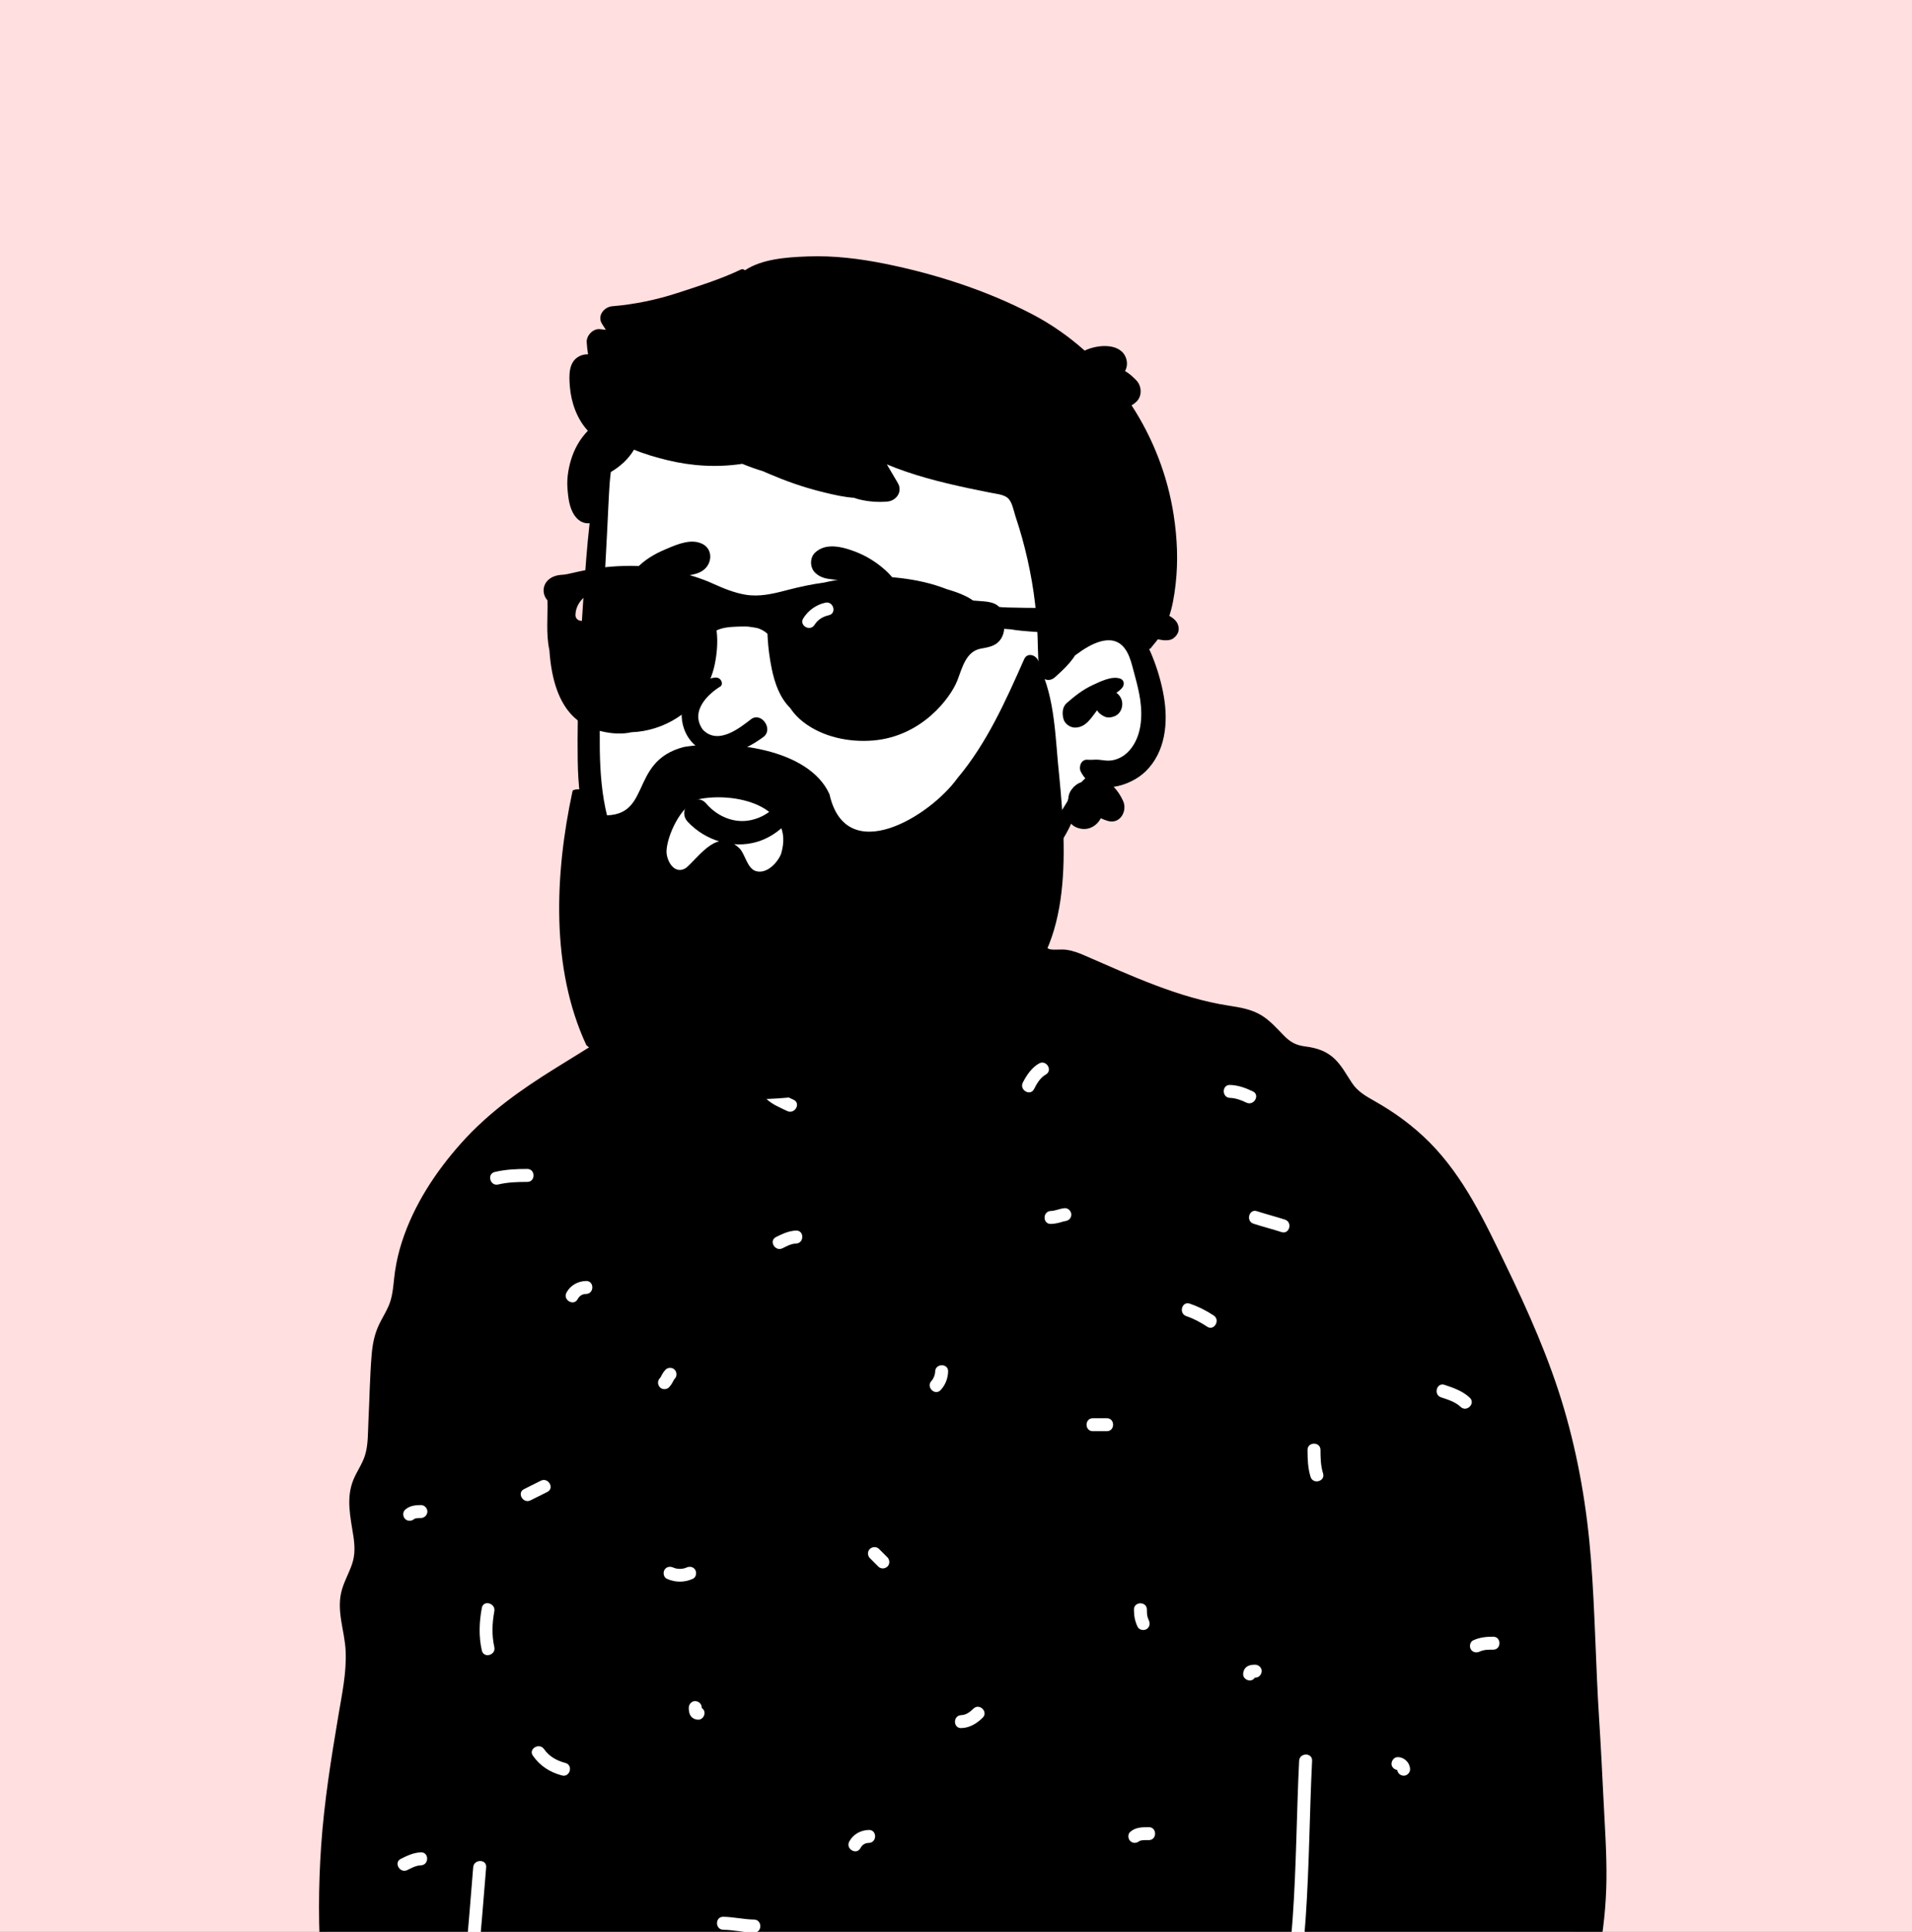 <svg width="194" height="196" viewBox="0 0 194 196" fill="none" xmlns="http://www.w3.org/2000/svg">
<rect x="0" y="0" width="194" height="196" fill="#808080" stroke="none"/>
<g clip-path="url(#clip0_1317_51746)">
<rect width="194" height="196" fill="#FFDFDF"/>
<path fill-rule="evenodd" clip-rule="evenodd" d="M144.93 209.65C139.444 209.668 134.114 209.855 128.613 209.873C106.252 209.948 83.685 209.84 61.243 208.933C54.9 208.677 53.316 208.683 47.001 208.286C43.272 208.271 32.071 207.963 32.631 202.882C32.879 193.42 35.221 183.996 35.959 174.559C37.375 156.818 38.58 138.522 45.69 121.929C47.335 117.966 50.869 115.374 54.368 113.044C57.876 110.53 58.737 107.739 61.976 104.899C62.66 104.299 66.548 104.054 68.641 102.531C71.685 100.314 73.195 96.684 74.331 96.066C75.167 95.612 75.152 92.475 76.828 91.365C79.076 89.875 86.241 88.767 88.847 88.56C91.349 88.361 95.701 88.779 98.049 89.696C101.963 91.224 103.525 94.139 105.249 97.895C128.025 104.937 148.844 116.861 155.309 140.912C160.885 161.084 161.089 182.71 158.934 203.398C158.504 204.911 158.805 207.282 157.499 208.286C162.04 208.546 145.546 209.483 144.93 209.65Z" fill="white"/>
<path fill-rule="evenodd" clip-rule="evenodd" d="M41.333 189.732C41.764 189.517 42.213 189.27 42.705 189.253C43.55 189.223 43.552 187.908 42.705 187.937C41.967 187.964 41.318 188.272 40.669 188.596C39.911 188.974 40.578 190.108 41.333 189.732ZM42.705 152.7C42.128 152.701 41.547 152.774 41.104 153.177C40.84 153.418 40.861 153.865 41.104 154.108C41.363 154.367 41.772 154.347 42.034 154.108C41.948 154.186 42.033 154.108 42.064 154.091C42.072 154.087 42.076 154.084 42.078 154.083C42.084 154.081 42.091 154.08 42.102 154.077C42.17 154.06 42.238 154.043 42.308 154.03C42.309 154.033 42.454 154.02 42.489 154.019C42.561 154.016 42.633 154.016 42.705 154.016C43.062 154.016 43.363 153.715 43.363 153.358C43.363 153.003 43.061 152.7 42.705 152.7ZM48.889 167.458C49.077 168.284 50.345 167.932 50.157 167.108C49.884 165.91 49.934 164.681 50.157 163.478C50.311 162.651 49.043 162.299 48.889 163.13C48.621 164.572 48.561 166.019 48.889 167.458ZM50.55 120.177C51.529 119.944 52.498 119.916 53.5 119.916C54.348 119.915 54.346 118.6 53.5 118.6C52.383 118.6 51.292 118.649 50.2 118.908C49.376 119.104 49.727 120.372 50.55 120.177ZM53.832 152.221C54.4 151.937 54.968 151.653 55.536 151.369C56.294 150.99 55.628 149.855 54.873 150.233L53.168 151.085C52.41 151.464 53.077 152.599 53.832 152.221ZM54.069 178.129C54.789 179.168 55.802 179.814 57.018 180.136C57.839 180.353 58.185 179.084 57.368 178.867C56.498 178.637 55.726 178.217 55.204 177.465C54.725 176.773 53.585 177.431 54.069 178.129ZM58.613 131.809C58.808 131.445 59.102 131.291 59.466 131.283C60.312 131.263 60.312 129.948 59.466 129.967C58.636 129.986 57.874 130.403 57.478 131.145C57.078 131.892 58.214 132.556 58.613 131.809ZM66.955 140.752C67.191 141.009 67.648 141.002 67.885 140.752C68.03 140.598 68.152 140.427 68.248 140.24C68.284 140.168 68.319 140.096 68.359 140.027C68.377 139.996 68.397 139.965 68.417 139.936C68.424 139.93 68.438 139.915 68.453 139.899C68.706 139.632 68.699 139.237 68.453 138.969C68.217 138.712 67.76 138.718 67.523 138.969C67.378 139.122 67.256 139.293 67.16 139.481C67.124 139.552 67.089 139.625 67.049 139.694C67.031 139.725 67.011 139.755 66.991 139.785C66.984 139.791 66.97 139.806 66.955 139.821C66.702 140.089 66.708 140.483 66.955 140.752ZM67.656 160.178C68.513 160.57 69.452 160.57 70.309 160.178C70.633 160.03 70.71 159.561 70.544 159.277C70.353 158.95 69.967 158.894 69.645 159.043C69.256 159.22 68.708 159.22 68.32 159.043C67.996 158.894 67.614 158.946 67.42 159.277C67.254 159.562 67.333 160.03 67.656 160.178ZM69.992 173.929C70.14 174.276 70.457 174.462 70.829 174.477C71.197 174.49 71.471 174.164 71.487 173.818C71.496 173.595 71.376 173.404 71.203 173.287C71.202 173.274 71.202 173.263 71.202 173.25C71.202 172.881 70.901 172.608 70.544 172.593C70.19 172.577 69.887 172.906 69.887 173.25C69.887 173.483 69.901 173.712 69.992 173.929ZM73.385 195.789C74.435 195.805 75.461 196.056 76.51 196.073C77.358 196.087 77.356 194.772 76.51 194.757C75.461 194.741 74.435 194.49 73.385 194.474C72.537 194.459 72.54 195.776 73.385 195.789ZM77.75 111.482C78.364 112.068 79.123 112.356 79.871 112.722C80.63 113.092 81.296 111.957 80.535 111.586C79.901 111.276 79.2 111.047 78.68 110.552C78.067 109.968 77.135 110.897 77.75 111.482ZM79.399 126.646C79.83 126.431 80.279 126.185 80.771 126.168C81.617 126.138 81.618 124.822 80.771 124.852C80.033 124.878 79.385 125.186 78.735 125.51C77.977 125.889 78.644 127.023 79.399 126.646ZM87.305 187.507C87.5 187.142 87.793 186.987 88.157 186.979C89.004 186.961 89.004 185.645 88.157 185.664C87.327 185.684 86.566 186.101 86.169 186.842C85.77 187.59 86.906 188.254 87.305 187.507ZM90.043 158.938C90.305 158.699 90.286 158.252 90.043 158.008C89.759 157.724 89.475 157.44 89.191 157.156C88.931 156.896 88.523 156.915 88.261 157.156C87.999 157.396 88.017 157.842 88.261 158.086C88.545 158.37 88.829 158.655 89.113 158.938C89.373 159.199 89.78 159.18 90.043 158.938ZM93.271 203.461C94.22 203.44 95.109 203.168 96.002 202.87C96.803 202.604 96.458 201.333 95.653 201.602C94.876 201.859 94.096 202.127 93.271 202.146C92.424 202.166 92.424 203.481 93.271 203.461ZM97.532 175.329C98.389 175.305 99.1 174.868 99.701 174.283C100.31 173.693 99.379 172.762 98.772 173.354C98.427 173.688 98.03 173.999 97.532 174.014C96.686 174.037 96.685 175.352 97.532 175.329ZM94.886 139.15C94.876 139.5 94.728 139.875 94.51 140.106C93.929 140.721 94.858 141.653 95.44 141.036C95.921 140.527 96.181 139.846 96.201 139.15C96.225 138.301 94.91 138.305 94.886 139.15ZM104.918 110.497C105.193 109.957 105.554 109.325 106.102 109.028C106.847 108.623 106.183 107.488 105.438 107.892C104.693 108.296 104.159 109.094 103.782 109.832C103.397 110.586 104.533 111.251 104.918 110.497ZM106.622 124.178C106.927 124.17 107.23 124.117 107.525 124.038C107.65 124.003 107.775 123.964 107.901 123.93C107.954 123.915 108.184 123.887 108.043 123.894C108.399 123.875 108.7 123.608 108.7 123.236C108.7 122.895 108.398 122.559 108.043 122.579C107.555 122.605 107.111 122.849 106.622 122.863C105.777 122.887 105.776 124.202 106.622 124.178ZM110.884 145.207H112.304C113.152 145.207 113.15 143.891 112.304 143.891H110.884C110.036 143.891 110.037 145.207 110.884 145.207ZM112.54 203.372C112.971 203.587 113.479 203.792 113.828 204.121C114.443 204.703 115.374 203.774 114.758 203.191C114.313 202.77 113.745 202.506 113.204 202.236C112.885 202.076 112.493 202.148 112.304 202.472C112.133 202.764 112.223 203.214 112.54 203.372ZM115.714 186.749C115.769 186.733 115.827 186.723 115.883 186.715C116.107 186.686 116.341 186.696 116.565 186.696C117.413 186.696 117.411 185.379 116.565 185.381C115.898 185.381 115.204 185.39 114.68 185.856C114.413 186.094 114.439 186.547 114.68 186.787C114.941 187.049 115.345 187.023 115.61 186.787C115.582 186.813 115.678 186.759 115.714 186.749ZM116.565 164.393C116.374 163.998 116.371 163.742 116.37 163.304C116.37 162.457 115.055 162.458 115.055 163.304C115.056 163.94 115.15 164.481 115.429 165.058C115.585 165.379 116.04 165.462 116.329 165.294C116.652 165.105 116.72 164.712 116.565 164.393ZM120.367 133.533C121.13 133.792 121.811 134.159 122.483 134.603C123.192 135.071 123.85 133.931 123.147 133.467C122.38 132.961 121.587 132.56 120.717 132.264C119.913 131.99 119.57 133.261 120.367 133.533ZM124.803 111.391C125.37 111.407 125.955 111.624 126.46 111.869C127.219 112.238 127.885 111.103 127.124 110.733C126.402 110.383 125.613 110.098 124.803 110.075C123.955 110.051 123.959 111.367 124.803 111.391ZM126.792 170.497C127.015 170.509 127.205 170.388 127.323 170.214C127.336 170.214 127.348 170.214 127.36 170.214C127.729 170.214 128.002 169.912 128.018 169.555C128.034 169.202 127.704 168.899 127.36 168.899C127.128 168.899 126.898 168.913 126.682 169.003C126.334 169.151 126.149 169.469 126.134 169.841C126.12 170.209 126.447 170.483 126.792 170.497ZM130.026 125.007C130.834 125.271 131.177 124.001 130.376 123.739C129.436 123.432 128.475 123.193 127.535 122.886C126.727 122.622 126.384 123.893 127.185 124.155C128.125 124.462 129.086 124.7 130.026 125.007ZM132.975 149.839C133.226 150.647 134.495 150.3 134.244 149.489C134.001 148.707 133.984 147.919 133.983 147.106C133.983 146.259 132.668 146.26 132.668 147.106C132.669 148.032 132.7 148.949 132.975 149.839ZM141.769 179.581C141.817 179.908 142.076 180.145 142.416 180.159C142.762 180.176 143.086 179.846 143.074 179.503C143.05 178.839 142.51 178.3 141.848 178.275C141.48 178.262 141.206 178.588 141.19 178.934C141.175 179.269 141.456 179.532 141.769 179.581ZM146.218 141.773C146.913 142.005 147.656 142.226 148.201 142.741C148.816 143.322 149.748 142.393 149.131 141.811C148.412 141.132 147.488 140.812 146.568 140.505C145.762 140.236 145.42 141.507 146.218 141.773ZM149.234 167.331C149.425 167.657 149.812 167.715 150.134 167.567C150.565 167.365 151.042 167.373 151.507 167.372C152.354 167.372 152.353 166.057 151.507 166.057C150.789 166.057 150.127 166.125 149.47 166.43C149.147 166.581 149.068 167.046 149.234 167.331ZM150.938 198.346C151.307 198.36 151.581 198.035 151.596 197.689C151.611 197.353 151.331 197.091 151.018 197.042C150.97 196.715 150.71 196.478 150.37 196.462C150.024 196.447 149.7 196.777 149.713 197.12C149.737 197.782 150.276 198.323 150.938 198.346ZM31.122 203.321C31.345 202.516 31.857 201.867 32.243 201.144C32.373 200.899 32.418 200.748 32.488 200.57C32.583 200.761 32.768 200.904 33.047 200.904C33.581 200.904 34.205 200.87 34.703 201.098C35.027 201.247 35.409 201.194 35.603 200.862C35.769 200.577 35.69 200.111 35.367 199.962C34.633 199.627 33.843 199.589 33.047 199.588C32.85 199.588 32.701 199.661 32.596 199.77C32.291 195.6 32.299 191.426 32.587 187.253C32.894 182.793 33.601 178.422 34.341 174.019C34.699 171.884 35.164 169.728 35.074 167.554C34.983 165.395 34.058 163.382 34.714 161.217C34.977 160.348 35.427 159.553 35.72 158.694C36.034 157.77 36.006 156.857 35.863 155.9C35.569 153.951 35.081 152.026 35.861 150.123C36.207 149.279 36.766 148.526 37.035 147.655C37.37 146.571 37.324 145.372 37.38 144.249C37.494 141.983 37.523 139.702 37.711 137.441C37.795 136.427 37.977 135.467 38.393 134.538C38.793 133.643 39.386 132.829 39.651 131.88C39.914 130.946 39.937 129.961 40.078 129.006C40.226 127.996 40.458 127.001 40.77 126.031C41.977 122.275 44.188 118.9 46.8 115.975C49.577 112.865 52.896 110.523 56.419 108.341C58.272 107.193 60.124 106.046 61.975 104.898C62.015 105.114 62.152 105.311 62.416 105.4C63.111 105.632 63.853 105.852 64.398 106.367C65.014 106.948 65.945 106.019 65.328 105.437C64.685 104.829 63.876 104.509 63.053 104.228C63.897 103.696 64.749 103.146 65.701 102.838C66.535 102.569 67.764 102.804 68.44 102.192C68.971 101.71 69.139 100.817 69.342 100.163C69.597 99.35 69.817 98.494 70.141 97.704C70.362 97.165 70.682 96.647 71.087 96.229C71.264 95.545 71.59 94.92 72.165 94.54C73.671 93.544 75.52 94.534 76.183 95.955C76.73 95.953 77.307 96.073 77.84 96.106C78.935 96.175 80.031 96.206 81.128 96.203C83.273 96.196 85.42 96.056 87.548 95.772C91.352 95.262 95.043 94.234 98.782 93.434C98.804 93.384 98.829 93.335 98.858 93.286C99.664 91.934 101.671 92.162 102.935 92.674C103.478 92.893 104.03 93.169 104.341 93.682C104.67 93.904 104.954 94.174 105.143 94.458C105.534 95.045 105.837 96.229 106.631 96.328C107.154 96.392 107.685 96.292 108.216 96.367C108.88 96.46 109.475 96.693 110.088 96.959C114.757 98.987 119.584 101.242 124.65 102.028C125.839 102.212 127.049 102.403 128.081 103.069C128.92 103.61 129.568 104.353 130.26 105.059C130.934 105.746 131.489 106.05 132.451 106.173C133.618 106.323 134.629 106.645 135.482 107.494C136.191 108.2 136.653 109.101 137.209 109.92C137.774 110.755 138.604 111.225 139.466 111.711C141.503 112.859 143.4 114.245 145.052 115.907C148.532 119.414 150.64 123.919 152.764 128.31C155.06 133.059 157.207 137.866 158.696 142.938C160.156 147.918 161.025 153.04 161.426 158.21C161.848 163.637 161.908 169.083 162.26 174.511C162.434 177.223 162.568 179.938 162.703 182.651C162.835 185.332 163.028 188.017 162.997 190.701C162.936 195.89 161.9 201.095 160.086 205.953C159.633 207.16 159.133 208.353 158.598 209.527C158.129 210.558 156.527 210.443 156.024 209.527C155.909 209.316 155.818 209.1 155.743 208.88C154.427 208.891 153.099 208.788 151.792 208.911C149.484 209.126 147.171 209.246 144.856 209.39C140.276 209.673 135.688 209.862 131.106 210.125C130.662 210.149 130.217 210.175 129.773 210.201C133.038 200.093 132.614 189.163 133.131 178.65C133.173 177.801 131.857 177.806 131.816 178.65C131.297 189.209 131.739 200.166 128.358 210.291C127.047 210.381 125.737 210.488 124.432 210.648C123.376 210.773 122.316 210.923 121.251 210.871C120.042 210.814 118.862 210.537 117.683 210.297C115.541 209.861 113.478 210.058 111.328 210.327C109.028 210.614 106.72 210.773 104.405 210.874C95.136 211.28 85.805 211.65 76.54 211.031C74.297 210.881 72.06 210.671 69.832 210.384C67.537 210.09 65.267 209.595 62.974 209.313C60.713 209.038 58.635 209.796 56.401 209.936C54.123 210.077 51.783 209.603 49.526 209.329C48.79 209.24 48.053 209.153 47.315 209.067C48.264 202.56 48.804 196.002 49.328 189.448C49.396 188.602 48.08 188.61 48.013 189.448C47.493 195.952 46.965 202.459 46.018 208.916C42.109 208.461 38.197 208.001 34.329 207.292C33.228 207.092 32.133 206.764 31.474 205.782C30.985 205.053 30.887 204.16 31.122 203.321Z" fill="black"/>
<path fill-rule="evenodd" clip-rule="evenodd" d="M60.657 65.304C61.011 62.193 60.553 55.691 60.523 55.296C60.329 52.799 61.498 42.938 63.71 43.847C67.419 40.91 72.359 40.261 76.978 39.951C86.574 39.308 96.782 40.785 104.191 47.245C107.855 50.599 111.423 55.478 111.136 60.559C114.465 65.374 119.158 71.98 115.01 77.609C113.6 79.408 111.359 80.078 109.588 81.44C106.025 84.314 103.79 88.44 100.194 91.297C90.665 99.862 74.486 101.651 65.124 91.909C57.885 84.854 59.055 74.299 60.329 65.304C61.185 59.257 59.967 71.372 60.657 65.304Z" fill="white"/>
<path fill-rule="evenodd" clip-rule="evenodd" d="M89.797 26.761C87.23 26.243 84.595 25.92 81.975 26.017L81.773 26.025C79.801 26.104 77.304 26.278 75.584 27.425C75.485 27.326 75.326 27.275 75.181 27.344C73.137 28.32 70.889 29.026 68.737 29.727C66.594 30.424 64.371 30.885 62.126 31.071C61.281 31.141 60.558 32.053 61.093 32.872C61.22 33.067 61.344 33.264 61.468 33.461C61.261 33.44 61.055 33.417 60.848 33.397C60.169 33.328 59.49 34.054 59.53 34.715C59.556 35.132 59.6 35.543 59.667 35.949C59.408 35.944 59.151 35.983 58.902 36.088C57.644 36.619 57.731 38.119 57.825 39.26C57.956 40.843 58.548 42.52 59.647 43.705C58.826 44.558 58.245 45.576 57.899 46.786C57.647 47.669 57.508 48.609 57.577 49.529L57.599 49.804C57.684 50.802 57.854 51.906 58.571 52.624C58.94 52.994 59.393 53.129 59.826 53.086C59.564 55.385 59.397 57.697 59.239 60.001L59.165 61.102C58.813 66.427 58.548 71.787 58.617 77.12C58.682 82.105 59.666 86.943 62.722 90.99C65.506 94.675 69.502 97.392 74.023 98.425C76.459 98.982 78.947 99.022 81.412 98.666C82.608 98.494 83.811 98.229 84.945 97.811C86.201 97.348 87.104 96.665 87.949 95.642C88.349 95.157 88.156 94.124 87.36 94.221C86.157 94.367 85.058 94.543 83.904 94.9L83.739 94.952C82.59 95.32 81.399 95.594 80.198 95.711C77.737 95.95 75.238 95.71 72.88 94.963C69.042 93.746 65.736 91.034 63.617 87.627C61.101 83.588 60.817 79.003 60.853 74.359C60.892 69.263 61.058 64.164 61.328 59.073L61.374 58.225C61.517 55.605 61.656 52.984 61.777 50.362C61.815 49.54 61.872 48.711 61.976 47.891C62.925 47.335 63.774 46.569 64.328 45.623C65.441 46.084 66.612 46.416 67.689 46.68C70.183 47.294 72.773 47.443 75.312 47.059C75.997 47.342 76.696 47.591 77.405 47.805C77.597 47.89 77.788 47.973 77.98 48.055C79.69 48.787 81.424 49.407 83.229 49.861L83.672 49.971C84.622 50.206 85.654 50.436 86.665 50.509C86.831 50.573 87.01 50.627 87.206 50.675C88.126 50.899 89.082 50.969 90.025 50.89C90.944 50.813 91.609 49.884 91.102 49.014C90.732 48.379 90.359 47.746 89.983 47.115C91.293 47.66 92.646 48.114 94.01 48.499C95.388 48.887 96.785 49.215 98.184 49.516C98.932 49.675 99.683 49.816 100.43 49.976C100.964 50.09 101.785 50.149 102.22 50.501C102.702 50.887 102.838 51.788 103.021 52.344C103.261 53.066 103.486 53.791 103.692 54.525C104.101 55.988 104.436 57.473 104.696 58.973C104.956 60.474 105.13 61.991 105.227 63.512C105.324 65.031 105.281 66.561 105.437 68.074C105.521 68.876 106.383 69.289 107.019 68.728C107.094 68.663 107.169 68.596 107.243 68.529L107.354 68.427C107.899 67.934 108.426 67.411 108.862 66.822C108.941 66.714 109.016 66.6 109.087 66.485C109.098 66.485 109.108 66.482 109.12 66.474L109.241 66.383C110.57 65.393 112.792 64.102 114.088 65.747C114.501 66.271 114.713 66.938 114.888 67.582L115.196 68.733C115.395 69.485 115.583 70.242 115.693 71.011C115.941 72.734 115.816 74.721 114.631 76.102C114.157 76.655 113.504 77.049 112.776 77.153C112.37 77.209 111.969 77.14 111.566 77.089C111.157 77.038 110.762 77.12 110.353 77.081C109.702 77.017 109.417 77.796 109.661 78.286C109.792 78.549 109.947 78.776 110.123 78.969C109.982 79.09 109.846 79.222 109.717 79.36C109.332 79.483 108.987 79.748 108.729 80.098C108.52 80.381 108.412 80.689 108.393 81.013C108.37 81.093 108.351 81.176 108.332 81.259L107.98 81.832C107.902 81.958 107.825 82.082 107.747 82.203C106.85 83.618 105.853 84.815 104.615 85.943C103.423 87.028 102.13 88 101.01 89.165L100.878 89.303C99.834 90.403 98.734 91.735 99.143 93.335C99.248 93.746 99.822 94.042 100.196 93.764C101.401 92.87 102.008 91.452 103.031 90.367C104.083 89.248 105.248 88.244 106.304 87.129C107.302 86.076 108.089 84.884 108.683 83.572C108.92 83.833 109.265 84.019 109.743 84.091C110.565 84.215 111.331 83.733 111.689 83.021C111.92 83.123 112.155 83.215 112.392 83.287C113.638 83.669 114.422 82.282 113.951 81.258C113.7 80.709 113.386 80.232 112.996 79.83C114.215 79.663 115.454 79.033 116.255 78.247C118.264 76.272 118.54 73.303 118.088 70.664C117.848 69.264 117.434 67.849 116.896 66.535C116.802 66.306 116.702 66.076 116.592 65.849C116.653 65.847 116.715 65.821 116.755 65.77C117.118 65.273 117.56 64.867 117.83 64.311C118.078 63.801 118.354 63.285 118.55 62.754C118.952 61.667 119.15 60.44 119.281 59.291C119.552 56.937 119.447 54.599 119.087 52.26C118.474 48.277 116.993 44.466 114.812 41.121C114.93 41.059 115.044 40.983 115.15 40.894L115.203 40.848L115.288 40.771C115.91 40.208 115.857 39.152 115.288 38.581L115.108 38.401C114.881 38.175 114.685 37.995 114.317 37.749C114.263 37.713 114.207 37.679 114.151 37.647C114.344 37.291 114.411 36.876 114.277 36.417C113.81 34.819 111.511 34.876 110.055 35.572C108.443 34.134 106.656 32.885 104.719 31.873C100.106 29.466 94.89 27.787 89.797 26.761ZM113.642 68.844C112.781 68.562 111.637 69.153 110.863 69.508C109.881 69.958 109.046 70.624 108.237 71.328C107.834 71.68 107.762 72.256 107.862 72.748C107.872 72.797 107.882 72.848 107.894 72.899C108 73.423 108.586 73.836 109.104 73.821C110.187 73.792 110.703 72.856 111.316 72.063C111.389 72.192 111.479 72.31 111.591 72.399L111.666 72.458C111.921 72.652 112.202 72.807 112.538 72.792C112.776 72.78 113.004 72.719 113.215 72.609C113.741 72.331 113.973 71.651 113.83 71.096C113.741 70.748 113.537 70.475 113.271 70.286L113.37 70.218C113.583 70.07 113.776 69.914 113.927 69.684L113.961 69.629H113.948C114.113 69.347 114.006 68.962 113.642 68.844Z" fill="black"/>
<path fill-rule="evenodd" clip-rule="evenodd" d="M73.067 85.393C74.278 85.744 75.578 85.775 76.813 85.413C77.932 85.084 79.082 84.361 79.906 83.403C80.638 82.553 81.112 81.52 81.094 80.417C81.092 80.291 81.047 80.186 80.977 80.104C80.903 80.016 80.799 79.956 80.687 79.93C80.572 79.903 80.451 79.912 80.348 79.959C80.254 80.002 80.174 80.074 80.124 80.179C79.997 80.346 79.871 80.51 79.745 80.669C78.726 81.927 77.74 82.867 76.209 83.204C75.378 83.387 74.549 83.306 73.787 83.027C72.972 82.728 72.236 82.203 71.658 81.53C71.397 81.226 71.089 81.102 70.788 81.1C70.447 81.098 70.109 81.257 69.856 81.51C69.606 81.759 69.438 82.098 69.423 82.452C69.41 82.763 69.511 83.088 69.781 83.378C70.67 84.332 71.821 85.032 73.067 85.393ZM73.105 69.64C71.863 70.395 69.972 72.155 71.307 74.026C72.879 75.676 75.143 73.784 76.258 72.929C77.292 72.266 78.454 73.971 77.495 74.745C69.435 80.714 66.165 69.837 72.477 68.752C73.172 68.633 73.43 69.406 73.105 69.64ZM84.718 66.319C85.117 66.063 85.586 65.976 86.106 66.212C86.513 66.397 87.226 67.014 87.722 67.824C88.061 68.378 88.302 69.029 88.252 69.706C88.24 69.864 88.298 69.98 88.39 70.065C88.462 70.133 88.567 70.183 88.69 70.198C88.794 70.212 88.911 70.2 89.006 70.17C89.186 70.114 89.282 69.996 89.318 69.901C89.665 68.978 89.516 67.948 89.126 67.019C88.601 65.765 87.646 64.715 87.021 64.376C85.951 63.796 84.689 63.77 83.618 64.36C82.706 64.863 82.136 65.674 81.569 66.501C81.448 66.677 81.328 66.852 81.205 67.023C80.957 67.367 80.932 67.708 81.028 68C81.134 68.324 81.406 68.597 81.745 68.74C82.058 68.872 82.422 68.891 82.743 68.755C83.015 68.64 83.265 68.417 83.423 68.037C83.689 67.398 84.132 66.693 84.718 66.319ZM64.453 67.74C64.726 67.882 64.94 67.925 65.243 67.835C65.411 67.784 65.577 67.688 65.706 67.558C65.835 67.429 65.928 67.269 65.964 67.092C66.052 66.654 66.292 66.244 66.633 65.977C66.925 65.749 67.293 65.628 67.701 65.696C68.142 65.77 68.562 66.052 68.851 66.386C68.948 66.497 69.023 66.624 69.1 66.75C69.242 66.985 69.38 67.204 69.577 67.376C69.651 67.442 69.764 67.488 69.872 67.488C69.916 67.488 69.961 67.48 70.004 67.467C70.443 67.027 70.527 66.693 70.513 66.361C70.498 66.014 70.361 65.662 70.14 65.334C69.621 64.564 68.635 63.933 67.97 63.79C67.059 63.594 66.155 63.829 65.429 64.338C64.683 64.861 64.13 65.674 63.958 66.591C63.916 66.811 63.934 67.049 64.018 67.256C64.1 67.458 64.243 67.63 64.453 67.74ZM82.709 58.109C83.255 58.642 83.902 58.725 84.557 58.798C84.921 58.839 85.211 58.872 85.497 58.937C86.282 59.114 87.058 59.381 87.766 59.766C88.506 60.168 89.313 60.653 89.893 61.274C90.031 61.422 90.161 61.577 90.292 61.732C90.41 61.874 90.525 62.01 90.645 62.142C90.784 62.293 90.915 62.452 91.046 62.609C91.127 62.743 91.143 62.776 91.159 62.81C91.184 62.861 91.213 62.918 91.245 62.98C91.29 63.064 91.342 63.157 91.397 63.24C91.488 63.393 91.536 63.435 91.579 63.454C91.649 63.485 91.715 63.501 91.78 63.492C91.84 63.485 91.897 63.456 91.953 63.408C92.234 63.171 92.317 62.782 92.308 62.368C92.295 61.742 92.064 61.047 91.851 60.62C91.355 59.629 90.668 58.598 89.842 57.858C88.899 57.013 87.867 56.374 86.682 55.933C85.946 55.659 85.093 55.408 84.291 55.439C83.713 55.462 83.162 55.634 82.707 56.063C82.427 56.326 82.293 56.7 82.293 57.075C82.293 57.456 82.432 57.84 82.709 58.109ZM63.341 62.988C63.376 63.045 63.424 63.084 63.478 63.108C63.534 63.132 63.597 63.14 63.657 63.13C63.717 63.119 63.774 63.092 63.819 63.051C63.862 63.011 63.895 62.958 63.91 62.894C64.273 61.299 64.977 60.113 66.481 59.348C67.221 58.972 68.072 58.733 68.877 58.542C69.111 58.486 69.359 58.45 69.608 58.414C70.388 58.3 71.174 58.169 71.683 57.539C71.99 57.158 72.118 56.672 72.046 56.227C71.977 55.809 71.733 55.425 71.288 55.195C70.181 54.623 68.806 55.184 67.688 55.663C67.605 55.698 67.524 55.733 67.444 55.767C66.351 56.228 65.354 56.837 64.535 57.709C63.885 58.4 63.282 59.422 63.04 60.473C62.838 61.347 62.885 62.24 63.341 62.988Z" fill="black"/>
<path fill-rule="evenodd" clip-rule="evenodd" d="M69.623 88.049C71.154 86.685 72.87 83.942 75.07 86.112C75.614 86.725 75.834 88.1 76.666 88.37C77.77 88.728 78.865 87.559 79.242 86.661C80.782 81.672 74.414 80.304 70.787 81.11C69.015 81.838 67.709 84.768 67.63 86.298C67.579 87.326 68.449 88.837 69.623 88.049ZM58.072 80.36C58.087 80.293 58.108 80.233 58.133 80.179C58.81 79.923 59.346 80.184 59.677 80.672C59.666 80.793 59.63 80.916 59.608 81.036C59.863 81.574 60.093 82.241 60.44 82.706C60.508 82.711 60.579 82.704 60.647 82.684C66.387 83.284 63.584 77.276 69.406 75.784C73.906 75.042 82.039 75.892 84.162 80.578C85.836 88.062 94.349 82.847 97.144 78.955C100.127 75.413 102.055 71.084 103.914 66.884C104.307 65.996 105.533 66.631 105.4 67.484C107.119 70.933 107.062 75.075 107.487 78.853C108.211 86.391 108.917 96.961 101.915 101.564C92.794 111.878 70.015 115.517 59.494 106.041C55.852 98.208 56.301 88.652 58.072 80.36Z" fill="black"/>
<path fill-rule="evenodd" clip-rule="evenodd" d="M64.064 57.41C60.205 57.41 58.003 58.24 57.196 58.305L57.172 58.307C56.837 58.328 56.535 58.356 56.22 58.478C55.058 58.926 54.869 60.145 55.547 60.913C55.594 62.502 55.385 64.359 55.744 65.953C56.186 72.674 59.346 73.808 61.142 74.222C62.044 74.43 63.113 74.513 64.07 74.293C65.704 74.233 67.32 73.721 68.702 72.83C70.627 71.588 72.057 69.679 72.521 67.414C72.741 66.334 72.843 65.21 72.724 64.112L72.706 63.961C73.332 63.661 74.057 63.605 74.804 63.578C75.161 63.566 75.513 63.554 75.855 63.57C76.189 63.607 76.519 63.657 76.851 63.724C77.212 63.834 77.554 64.013 77.869 64.299L77.891 64.715C77.95 65.756 78.087 66.799 78.297 67.82C78.608 69.326 79.108 70.764 80.173 71.832C80.533 72.371 80.979 72.851 81.52 73.267C83.487 74.782 86.158 75.338 88.61 75.128C93.587 74.703 96.464 70.751 97.127 69.061L97.167 68.959C97.646 67.703 98.028 66.073 99.541 65.804L99.863 65.746C100.553 65.616 101.191 65.436 101.596 64.761C101.773 64.467 101.864 64.138 101.887 63.803C102.123 63.821 102.359 63.838 102.594 63.855C104.47 64.252 115.719 64.588 116.617 64.588C116.617 64.588 118.343 65.315 119.072 64.752C119.577 64.36 119.743 63.838 119.465 63.247C119.045 62.358 117.11 61.823 116.25 61.653C116.25 61.653 102.381 61.769 101.383 61.579C100.765 60.942 99.66 61.029 98.737 60.929C97.973 60.384 96.904 60.019 96.059 59.774C95.887 59.709 95.717 59.646 95.551 59.586C94.003 59.035 92.394 58.743 90.76 58.586C89.075 58.426 87.386 58.498 85.711 58.728C85.005 58.824 84.306 58.947 83.611 59.109C82.368 59.273 81.132 59.543 79.889 59.864L79.64 59.928C78.33 60.272 76.984 60.569 75.629 60.336C74.525 60.148 73.464 59.723 72.446 59.263L72.313 59.203C70.076 58.181 66.582 57.41 64.064 57.41ZM83.746 61.147C84.572 60.965 84.924 62.239 84.096 62.421C83.509 62.55 83.012 62.845 82.677 63.347L82.641 63.401C82.191 64.118 81.051 63.456 81.505 62.734C82.015 61.922 82.809 61.353 83.746 61.147ZM59.566 60.357C59.857 60.152 60.297 60.304 60.466 60.594C60.652 60.913 60.53 61.269 60.258 61.477L60.23 61.498C59.98 61.674 59.736 61.99 59.706 62.314L59.703 62.354C59.67 63.202 58.354 63.206 58.387 62.354C58.419 61.521 58.901 60.825 59.566 60.357Z" fill="black"/>
</g>
<defs>
<clipPath id="clip0_1317_51746">
<rect width="194" height="196" fill="white"/>
</clipPath>
</defs>
</svg>
